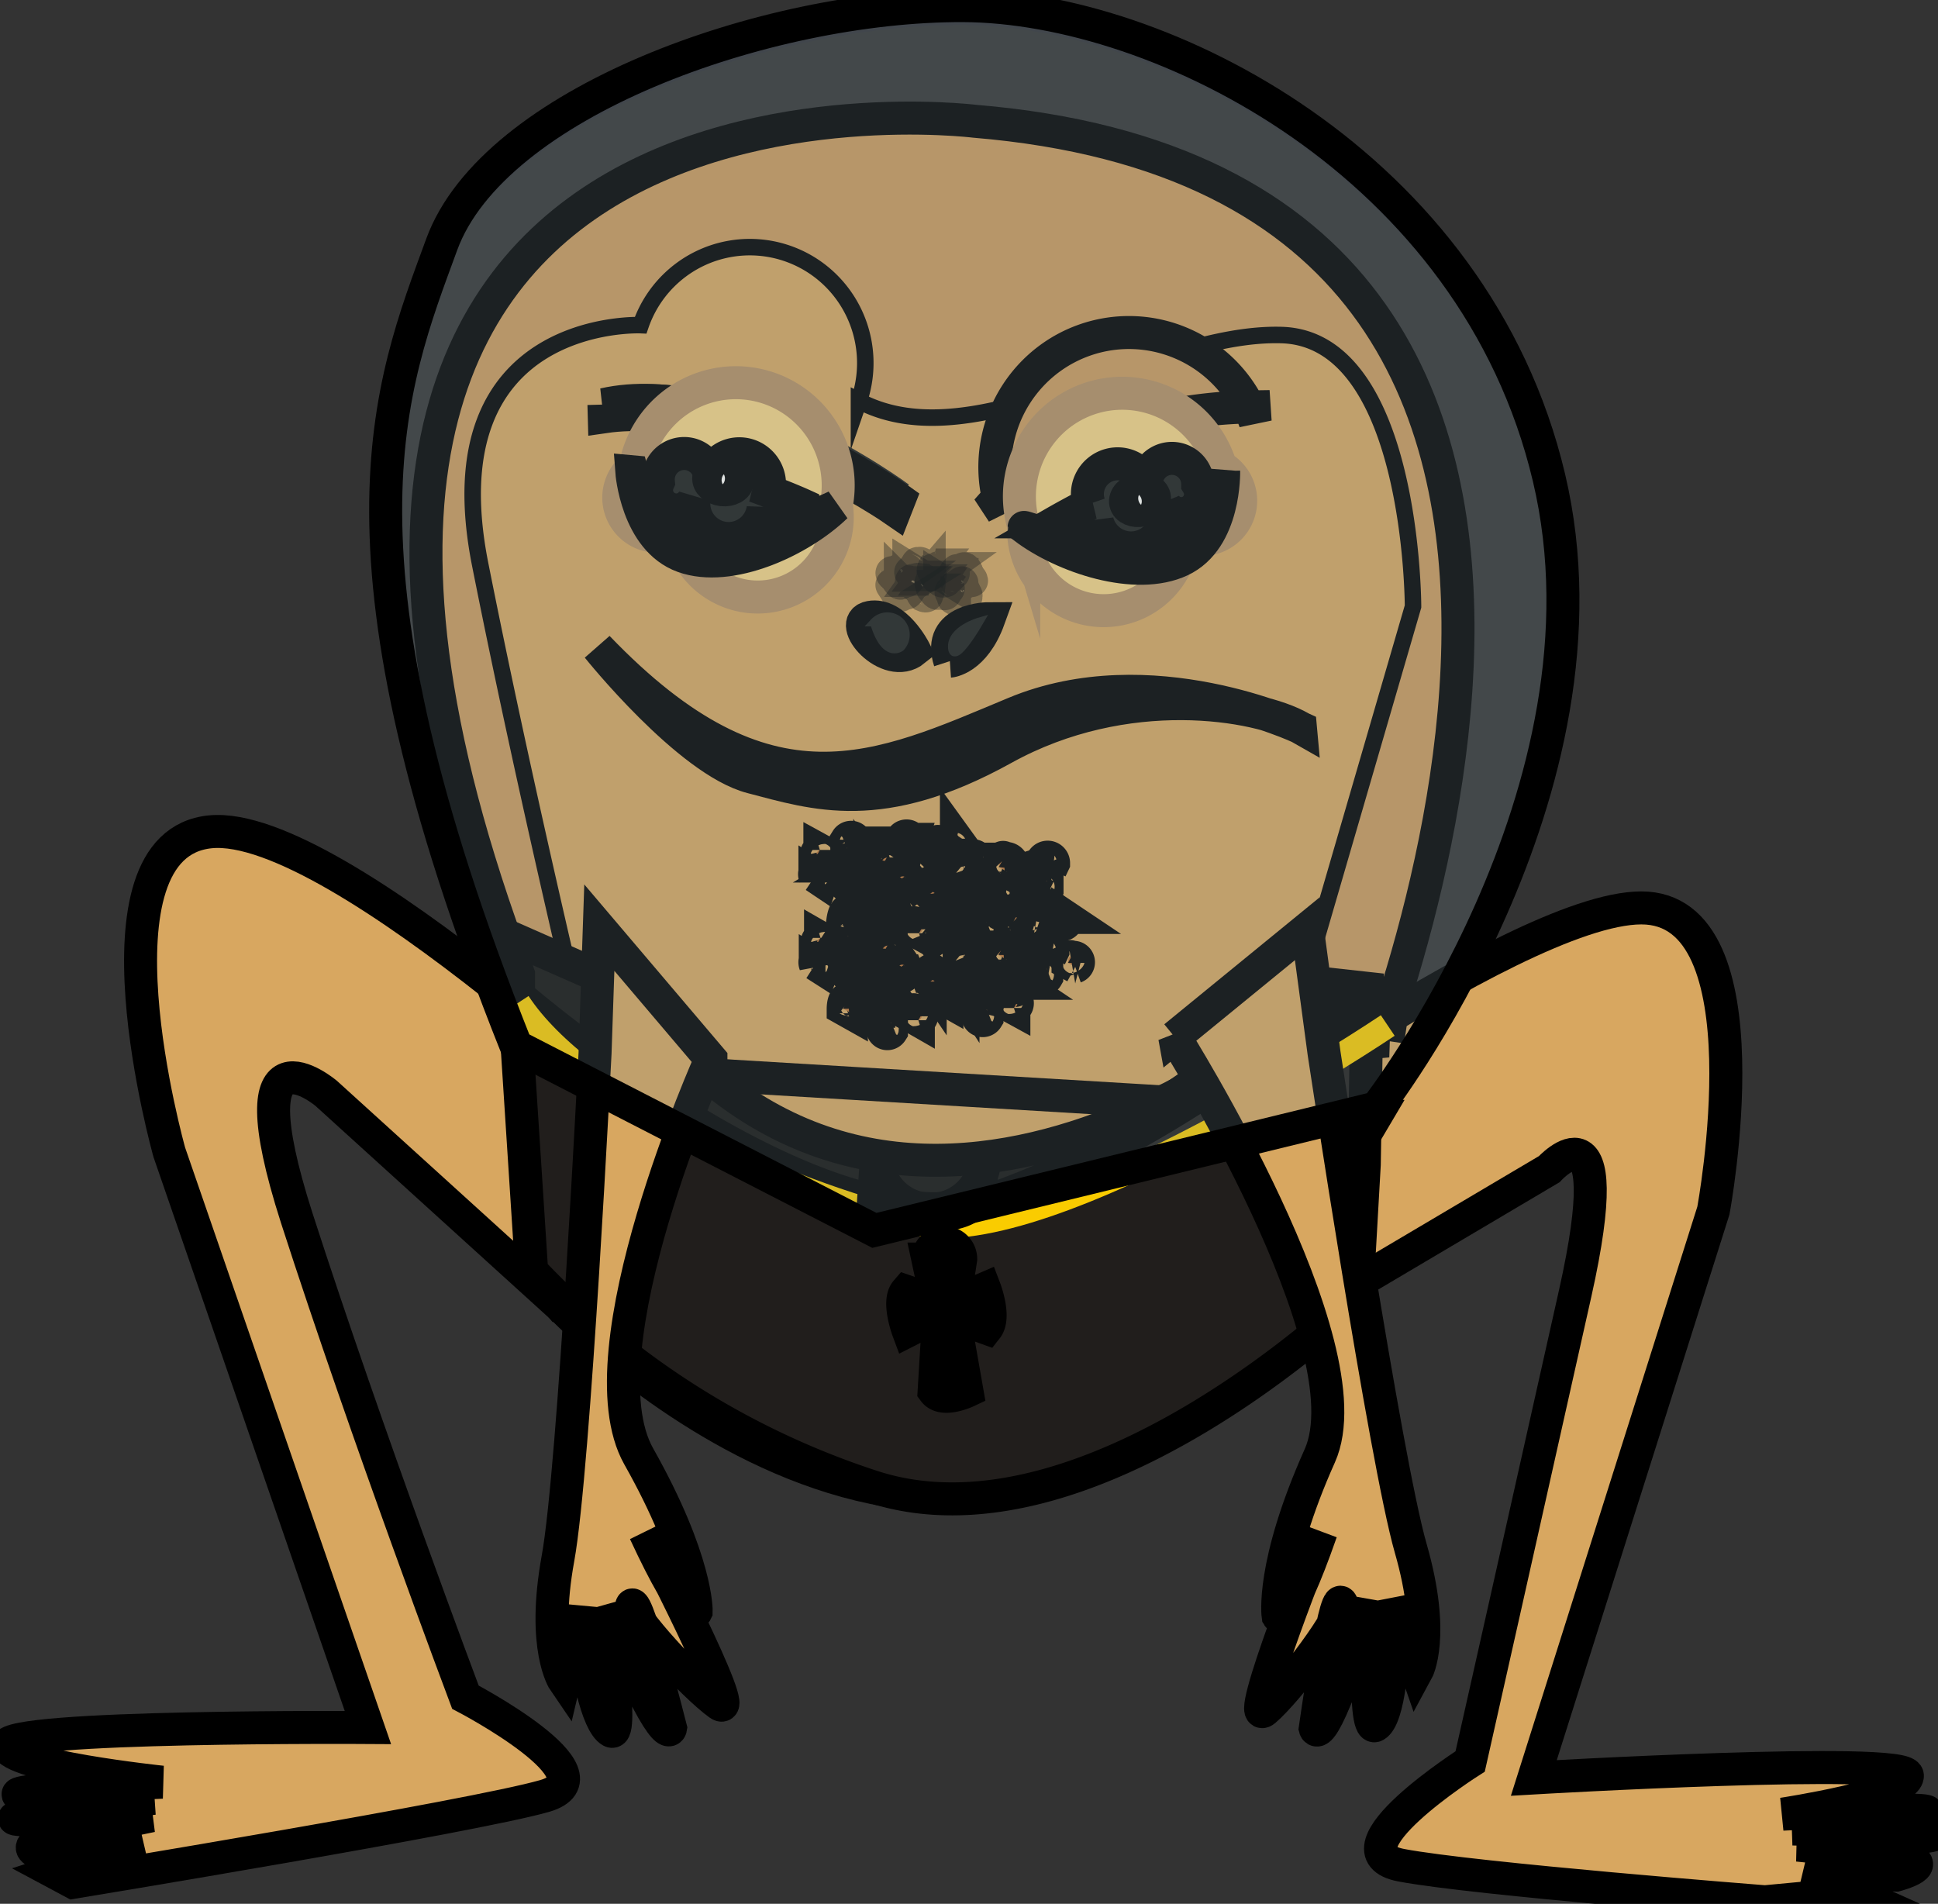 <svg width="58.73" height="57.69" xmlns="http://www.w3.org/2000/svg">
 <rect width="100%" height="100%" fill="#333333" stroke="none"/>
 <defs>
  <style>.cls-1{fill:#cc9a5c;}.cls-2,.cls-7{fill:#d8a760;}.cls-2{stroke:#000;}.cls-10,.cls-14,.cls-16,.cls-2,.cls-4,.cls-5{stroke-miterlimit:10;}.cls-2,.cls-5{stroke-width:0.5px;}.cls-14,.cls-3{fill:#1d1e1c;}.cls-10,.cls-4,.cls-5{fill:none;}.cls-4{stroke:#24234e;opacity:0.15;}.cls-10,.cls-4{stroke-width:0.75px;}.cls-14,.cls-5{stroke:#1d1e1c;}.cls-6{fill:#bc7132;}.cls-8{fill:#211e1c;}.cls-9{fill:#13110e;}.cls-10{stroke:#fcce00;}.cls-10,.cls-19{opacity:0.99;}.cls-11{opacity:0.39;}.cls-12,.cls-13{fill:#f2d399;}.cls-13{opacity:0.74;}.cls-14{stroke-width:0.25px;}.cls-15{fill:#fff;}.cls-16{fill:#f6d485;stroke:#b58f63;}.cls-17{fill:#d09d5a;}.cls-18{fill:#fffdf8;}.cls-19{fill:#fcce00;}.cls-20{fill:#768c94;opacity:0.24;}</style>
 </defs>
 <title>Untitled-3</title>
 <g>
  <title>background</title>
  <rect fill="none" id="canvas_background" height="602" width="802" y="-1" x="-1"/>
 </g>
 <g>
  <title>Layer 1</title>
  <path stroke="null" id="svg_1" d="m40.921,33.91s12.484,-28.26 -11.39,-30.236c0,0 -25.913,-3.224 -13.031,27.851c0,0 7.033,7.437 11.569,7.766s12.852,-5.38 12.852,-5.38z" class="cls-1"/>
  <path stroke="null" id="svg_2" d="m38.136,34.479l4.685,-16.101s0,-8.106 -3.979,-8.225s-9.231,3.883 -12.812,1.996a-22.153,22.231 0 0 1 -6.615,-2.296s-6.356,-0.27 -4.864,7.247s3.551,15.972 3.551,15.972s4.725,4.153 9.749,4.772c-0.03,-0.05 7.898,0.18 10.286,-3.364z" class="cls-2"/>
  <path stroke="null" id="svg_3" d="m39.409,22.051s-4.546,-2.156 -8.664,-0.439s-7.461,3.394 -12.633,-1.996c0,0 2.746,3.434 4.665,3.933s3.919,1.188 7.63,-0.868s7.729,-1.358 9.002,-0.629z" class="cls-3"/>
  <path stroke="null" id="svg_4" d="m41.717,33.78s7.481,-9.603 5.222,-19.106s-11.788,-14.285 -17.756,-14.295s-14.225,2.945 -15.797,7.237s-3.71,9.323 2.258,24.297l10.853,5.57l15.22,-3.703z" class="cls-4"/>
  <path stroke="null" id="svg_5" d="m27.393,14.884s-4.974,-3.713 -8.953,-2.865" class="cls-5"/>
  <path stroke="null" id="svg_6" d="m29.999,14.994s1.99,-2.745 7.849,-2.995" class="cls-5"/>
  <path stroke="null" id="svg_7" d="m25.562,26.054s0.408,0.1 0.259,0.19a-0.458,0.459 0 0 0 -0.348,0l0.09,-0.19z" class="cls-6"/>
  <path stroke="null" id="svg_8" d="m26.299,26.074s-0.09,-0.319 0,-0.28s0.149,0.22 0.149,0.22l-0.149,0.06z" class="cls-6"/>
  <path stroke="null" id="svg_9" d="m24.995,26.433l-0.09,0.26l-0.209,-0.14a-0.408,0.409 0 0 0 0.298,-0.12z" class="cls-6"/>
  <path stroke="null" id="svg_10" d="m28.517,27.921l-0.09,0.26l-0.219,-0.14a-0.448,0.449 0 0 0 0.308,-0.12z" class="cls-6"/>
  <path stroke="null" id="svg_11" d="m25.921,25.605l-0.259,0.1l0,-0.26a-0.418,0.419 0 0 0 0.259,0.16z" class="cls-6"/>
  <path stroke="null" id="svg_12" d="m27.015,27.032l-0.09,0.26l-0.219,-0.14a-0.448,0.449 0 0 0 0.308,-0.12z" class="cls-6"/>
  <path stroke="null" id="svg_13" d="m26.358,26.414l0.159,0.23l-0.239,0.09a-0.398,0.399 0 0 0 0.08,-0.319z" class="cls-6"/>
  <path stroke="null" id="svg_14" d="m25.841,26.493l0,0.529l-0.269,-0.25s0.08,-0.28 0.269,-0.28z" class="cls-6"/>
  <path stroke="null" id="svg_15" d="m27.622,25.435l-0.09,0.26l-0.209,-0.15a-0.378,0.379 0 0 0 0.298,-0.11z" class="cls-6"/>
  <path stroke="null" id="svg_16" d="m29.631,26.034l-0.08,0.26l-0.219,-0.15a-0.398,0.399 0 0 0 0.298,-0.11z" class="cls-6"/>
  <path stroke="null" id="svg_17" d="m28.984,25.415l0.159,0.22l-0.239,0.09a-0.368,0.369 0 0 0 0.08,-0.309z" class="cls-6"/>
  <path stroke="null" id="svg_18" d="m28.457,25.495l0,0.519l-0.269,-0.25s0.09,-0.28 0.269,-0.27z" class="cls-6"/>
  <path stroke="null" id="svg_19" d="m26.876,25.984l0.249,0.14s-0.05,0.399 -0.179,0.26a-0.468,0.469 0 0 0 -0.07,-0.399z" class="cls-6"/>
  <path stroke="null" id="svg_20" d="m24.846,25.755l0.219,0.12s0,0.289 -0.129,0.17a-0.348,0.349 0 0 0 -0.09,-0.289z" class="cls-6"/>
  <path stroke="null" id="svg_21" d="m27.84,26.234l0,0.23s-0.298,0.14 -0.249,0s0.249,-0.23 0.249,-0.23z" class="cls-6"/>
  <path stroke="null" id="svg_22" d="m27.413,26.563l0.129,0.19s-0.179,0.28 -0.229,0.13a-0.408,0.409 0 0 0 0.099,-0.319z" class="cls-6"/>
  <path stroke="null" id="svg_23" d="m29.999,27.581s-0.418,-0.1 -0.269,-0.19a-0.477,0.479 0 0 0 0.358,0l-0.09,0.19z" class="cls-6"/>
  <path stroke="null" id="svg_24" d="m31.332,28.061s-0.408,-0.11 -0.259,-0.19a-0.408,0.409 0 0 0 0.348,0l-0.09,0.19z" class="cls-6"/>
  <path stroke="null" id="svg_25" d="m29.253,27.562s0.099,0.319 0,0.28s-0.149,-0.22 -0.149,-0.22l0.149,-0.06z" class="cls-6"/>
  <path stroke="null" id="svg_26" d="m30.596,27.202l0.09,-0.26l0.209,0.14a-0.408,0.409 0 0 0 -0.298,0.12z" class="cls-6"/>
  <path stroke="null" id="svg_27" d="m32.028,27.921l0.09,-0.26l0.209,0.14a-0.368,0.369 0 0 0 -0.298,0.12z" class="cls-6"/>
  <path stroke="null" id="svg_28" d="m29.641,28.031l0.259,-0.1l0,0.26a-0.388,0.389 0 0 0 -0.259,-0.16z" class="cls-6"/>
  <path stroke="null" id="svg_29" d="m28.577,26.593l0.09,-0.26l0.219,0.15a-0.408,0.409 0 0 0 -0.308,0.11z" class="cls-6"/>
  <path stroke="null" id="svg_30" d="m29.183,27.222l-0.159,-0.23l0.239,-0.09a-0.398,0.399 0 0 0 -0.08,0.319z" class="cls-6"/>
  <path stroke="null" id="svg_31" d="m29.75,27.142l0,-0.529l0.269,0.25s-0.08,0.28 -0.269,0.28z" class="cls-6"/>
  <path stroke="null" id="svg_32" d="m28.716,27.651l-0.249,-0.14s0.05,-0.409 0.179,-0.26a-0.468,0.469 0 0 0 0.07,0.399z" class="cls-6"/>
  <path stroke="null" id="svg_33" d="m30.715,27.921l-0.219,-0.12s0,-0.28 0.119,-0.17a-0.338,0.339 0 0 0 0.099,0.289z" class="cls-6"/>
  <path stroke="null" id="svg_34" d="m27.104,27.981s-0.408,-0.1 -0.259,-0.19a-0.458,0.459 0 0 0 0.348,0l-0.09,0.19z" class="cls-6"/>
  <path stroke="null" id="svg_35" d="m26.368,27.921s0.09,0.319 0,0.28s-0.149,-0.22 -0.149,-0.22l0.149,-0.06z" class="cls-6"/>
  <path stroke="null" id="svg_36" d="m26.746,28.43l0.259,-0.1l0,0.26a-0.418,0.419 0 0 0 -0.259,-0.16z" class="cls-6"/>
  <path stroke="null" id="svg_37" d="m25.791,28.041l-0.249,-0.14s0.05,-0.409 0.179,-0.26a-0.468,0.469 0 0 0 0.07,0.399z" class="cls-6"/>
  <path stroke="null" id="svg_38" d="m27.85,28.28l-0.219,-0.12s0,-0.289 0.129,-0.17a-0.348,0.349 0 0 0 0.09,0.289z" class="cls-6"/>
  <path stroke="null" id="svg_39" d="m31.839,26.344s-0.418,-0.11 -0.269,-0.19a-0.438,0.439 0 0 0 0.358,0l-0.09,0.19z" class="cls-6"/>
  <path stroke="null" id="svg_40" d="m31.72,27.152s-0.109,0.409 -0.189,0.26a-0.428,0.429 0 0 0 0,-0.349l0.189,0.09z" class="cls-6"/>
  <path stroke="null" id="svg_41" d="m31.093,26.324s0.099,0.309 0,0.28s-0.159,-0.23 -0.159,-0.23l0.159,-0.05z" class="cls-6"/>
  <path stroke="null" id="svg_42" d="m31.481,26.793l0.249,-0.1l0,0.25a-0.358,0.359 0 0 0 -0.249,-0.15z" class="cls-6"/>
  <path stroke="null" id="svg_43" d="m30.516,26.414l-0.249,-0.14s0.05,-0.409 0.189,-0.26a-0.487,0.489 0 0 0 0.06,0.399z" class="cls-6"/>
  <path stroke="null" id="svg_44" d="m27.781,27.412l0,-0.22s0.298,-0.15 0.259,0a-0.408,0.409 0 0 0 -0.259,0.22z" class="cls-6"/>
  <path stroke="null" id="svg_45" d="m28.189,27.082l-0.129,-0.19s0.179,-0.28 0.219,-0.12a-0.358,0.359 0 0 0 -0.09,0.309z" class="cls-6"/>
  <path stroke="null" id="svg_46" d="m25.572,28.719s0.418,0.1 0.269,0.19a-0.477,0.479 0 0 0 -0.358,0l0.09,-0.19z" class="cls-6"/>
  <path stroke="null" id="svg_47" d="m26.318,28.739s-0.099,-0.319 0,-0.28s0.159,0.22 0.159,0.22l-0.159,0.06z" class="cls-6"/>
  <path stroke="null" id="svg_48" d="m25.015,29.099l-0.09,0.26l-0.219,-0.14a-0.448,0.449 0 0 0 0.308,-0.12z" class="cls-6"/>
  <path stroke="null" id="svg_49" d="m25.93,28.27l-0.249,0.1l0,-0.26a-0.388,0.389 0 0 0 0.249,0.16z" class="cls-6"/>
  <path stroke="null" id="svg_50" d="m27.025,29.698l-0.09,0.26l-0.209,-0.14a-0.408,0.409 0 0 0 0.298,-0.12z" class="cls-6"/>
  <path stroke="null" id="svg_51" d="m26.368,29.079l0.159,0.23l-0.239,0.09a-0.398,0.399 0 0 0 0.08,-0.319z" class="cls-6"/>
  <path stroke="null" id="svg_52" d="m25.851,29.159l0,0.529l-0.279,-0.25s0.09,-0.28 0.279,-0.28z" class="cls-6"/>
  <path stroke="null" id="svg_53" d="m29.621,28.699l-0.09,0.26l-0.209,-0.14a-0.368,0.369 0 0 0 0.298,-0.12z" class="cls-6"/>
  <path stroke="null" id="svg_54" d="m28.964,28.081l0.159,0.22l-0.239,0.09a-0.368,0.369 0 0 0 0.08,-0.309z" class="cls-6"/>
  <path stroke="null" id="svg_55" d="m26.895,28.65l0.249,0.14s-0.05,0.399 -0.189,0.26a-0.487,0.489 0 0 0 -0.06,-0.399z" class="cls-6"/>
  <path stroke="null" id="svg_56" d="m24.866,28.42l0.209,0.12s0,0.289 -0.119,0.17a-0.318,0.319 0 0 0 -0.09,-0.289z" class="cls-6"/>
  <path stroke="null" id="svg_57" d="m27.821,28.919l0,0.23s-0.298,0.15 -0.249,0s0.249,-0.23 0.249,-0.23z" class="cls-6"/>
  <path stroke="null" id="svg_58" d="m27.393,29.239l0.129,0.19s-0.179,0.27 -0.229,0.12a-0.378,0.379 0 0 0 0.099,-0.309z" class="cls-6"/>
  <path stroke="null" id="svg_59" d="m30.009,30.247s-0.408,-0.1 -0.259,-0.19a-0.477,0.479 0 0 0 0.358,0l-0.099,0.19z" class="cls-6"/>
  <path stroke="null" id="svg_60" d="m29.273,30.227s0.09,0.319 0,0.28s-0.149,-0.22 -0.149,-0.22l0.149,-0.06z" class="cls-6"/>
  <path stroke="null" id="svg_61" d="m30.576,29.917l0.09,-0.26l0.209,0.14a-0.408,0.409 0 0 0 -0.298,0.12z" class="cls-6"/>
  <path stroke="null" id="svg_62" d="m29.651,30.696l0.259,-0.1l0,0.26a-0.418,0.419 0 0 0 -0.259,-0.16z" class="cls-6"/>
  <path stroke="null" id="svg_63" d="m28.567,29.268l0.09,-0.26l0.209,0.14a-0.408,0.409 0 0 0 -0.298,0.12z" class="cls-6"/>
  <path stroke="null" id="svg_64" d="m29.183,29.917l-0.149,-0.23l0.239,-0.08a-0.408,0.409 0 0 0 -0.09,0.309z" class="cls-6"/>
  <path stroke="null" id="svg_65" d="m29.74,29.808l0,-0.529l0.269,0.25s-0.09,0.28 -0.269,0.28z" class="cls-6"/>
  <path stroke="null" id="svg_66" d="m28.696,30.327l-0.249,-0.14s0.05,-0.409 0.179,-0.27a-0.487,0.489 0 0 0 0.07,0.409z" class="cls-6"/>
  <path stroke="null" id="svg_67" d="m30.725,30.546l-0.219,-0.12s0,-0.289 0.129,-0.17a-0.348,0.349 0 0 0 0.09,0.289z" class="cls-6"/>
  <path stroke="null" id="svg_68" d="m27.124,30.646s-0.418,-0.1 -0.269,-0.19a-0.477,0.479 0 0 0 0.358,0l-0.09,0.19z" class="cls-6"/>
  <path stroke="null" id="svg_69" d="m26.378,30.626s0.099,0.319 0,0.28s-0.159,-0.22 -0.159,-0.22l0.159,-0.06z" class="cls-6"/>
  <path stroke="null" id="svg_70" d="m26.766,31.095l0.249,-0.1l0,0.26a-0.388,0.389 0 0 0 -0.249,-0.16z" class="cls-6"/>
  <path stroke="null" id="svg_71" d="m25.801,30.706l-0.249,-0.14s0,-0.409 0.189,-0.26a-0.487,0.489 0 0 0 0.06,0.399z" class="cls-6"/>
  <path stroke="null" id="svg_72" d="m27.83,30.916l-0.209,-0.12s0,-0.289 0.119,-0.17a-0.318,0.319 0 0 0 0.09,0.289z" class="cls-6"/>
  <path stroke="null" id="svg_73" d="m31.819,29.009s-0.418,-0.11 -0.269,-0.19a-0.477,0.479 0 0 0 0.358,0l-0.09,0.19z" class="cls-6"/>
  <path stroke="null" id="svg_74" d="m31.073,28.989s0.099,0.319 0,0.28s-0.149,-0.22 -0.149,-0.22l0.149,-0.06z" class="cls-6"/>
  <path stroke="null" id="svg_75" d="m31.461,29.458l0.259,-0.1l0,0.25a-0.358,0.359 0 0 0 -0.259,-0.15z" class="cls-6"/>
  <path stroke="null" id="svg_76" d="m30.506,29.079l-0.249,-0.14s0,-0.409 0.179,-0.26a-0.507,0.509 0 0 0 0.07,0.399z" class="cls-6"/>
  <path stroke="null" id="svg_77" d="m32.585,29.298l-0.219,-0.12s0,-0.28 0.119,-0.16a-0.318,0.319 0 0 0 0.099,0.28z" class="cls-6"/>
  <path stroke="null" id="svg_78" d="m27.761,30.087l0,-0.23s0.298,-0.15 0.259,0s-0.259,0.23 -0.259,0.23z" class="cls-6"/>
  <path stroke="null" id="svg_79" d="m28.189,29.748l-0.129,-0.19s0.179,-0.27 0.219,-0.12a-0.358,0.359 0 0 0 -0.09,0.309z" class="cls-6"/>
  <path stroke="null" id="svg_80" d="m18.301,12.259c3.79,-0.858 8.953,2.875 8.953,2.875l-0.129,0.329s-4.904,-3.404 -8.813,-2.835l-0.01,-0.369z" class="cls-1"/>
  <path stroke="null" id="svg_81" d="m38.007,12.328c-5.382,0.08 -7.849,2.855 -7.849,2.855l0.229,0.349a-12.574,12.618 0 0 0 7.65,-2.755l-0.03,-0.449z" class="cls-1"/>
  <path stroke="null" id="svg_82" d="m20.599,34.729s-10.355,-9.902 -14.225,-9.523s-1.243,9.713 -1.243,9.713l6.018,17.429s-11.012,-0.07 -10.942,0.549s4.705,1.108 4.705,1.108l-2.109,0.1s-6.148,0.419 1.85,0.389l-3.044,0.399s-4.088,0.479 2.984,0.13c0,0 -1.562,0.319 -2.984,0.659s0,0.589 0,0.589l2.706,-0.399l-2.676,0.858l0.577,0.309s12.136,-1.996 14.285,-2.615s-2.397,-2.995 -2.397,-2.995s-2.984,-7.926 -5.113,-14.524c-1.99,-6.209 0.895,-3.773 0.895,-3.773l8.853,8.036l1.86,-6.439z" class="cls-7"/>
  <path stroke="null" id="svg_83" d="m34.814,35.737s11.012,-8.215 14.921,-8.225s2.188,9.174 2.188,9.174l-5.441,17.19s11.29,-0.659 11.32,-0.07s-3.78,1.168 -3.78,1.168l2.109,-0.1s6.157,-0.21 -1.8,0.549l3.074,0.08s4.108,0.06 -2.925,0.409c0,0 1.592,0.16 2.984,0.349s0,0.559 0,0.559l-2.726,-0.13l1.512,0.679l-2.765,0.26s-8.823,-0.689 -11.022,-1.108s2.089,-3.144 2.089,-3.144s1.721,-7.646 3.183,-14.185c1.373,-6.139 -0.786,-3.763 -0.786,-3.763l-14.543,8.605l2.407,-8.295z" class="cls-7"/>
  <path stroke="null" id="svg_84" d="m16.978,39.56s11.887,12.558 20.959,0.609l3.78,-6.389l-24.143,-1.447l-1.403,6.269l0.806,0.958z" class="cls-7"/>
  <path stroke="null" transform="rotate(0.925 28.416,37.508) " id="svg_85" d="m15.525,31.257l2.774,-0.399a35.581,35.554 0 0 0 8.905,5.028c4.506,1.537 12.652,-6.282 12.652,-6.282l1.45,0.136l0,5.339l-0.165,4.065s-7.99,7.984 -14.598,5.932a24.749,24.73 0 0 1 -10.414,-6.36l-0.603,-7.459z" class="cls-8"/>
  <path stroke="null" id="svg_86" d="m42.055,31.544l0.149,-0.998l-2.308,-0.15s-12.603,10.981 -20.81,-0.399l-3.81,-1.677l0.438,1.208l0,0.649s9.211,7.986 14.295,6.189c5.421,-1.907 8.953,-5.311 9.719,-5.191s2.328,0.369 2.328,0.369z" class="cls-9"/>
  <path stroke="null" id="svg_87" d="m15.704,30.387c1.92,2.935 8.038,5.77 12.066,6.678s14.285,-5.989 14.285,-5.989" class="cls-10"/>
  <path stroke="null" id="svg_88" d="m21.544,32.093s-3.979,8.864 -2.188,12.039s1.741,4.702 1.741,4.702s-0.219,0.469 -1.552,-2.406c0,0 2.984,5.73 2.248,5.211s-2.815,-2.745 -2.646,-2.995s1.174,3.723 1.174,3.723s-0.119,0.789 -1.99,-3.674c0,0 0.597,3.993 0.189,3.763s-0.806,-1.877 -0.895,-3.733l-0.527,2.226s-0.686,-0.998 -0.189,-3.723s1.124,-15.313 1.124,-15.313l0.129,-3.803l3.382,3.983z" class="cls-7"/>
  <path stroke="null" id="svg_89" d="m35.599,31.425s5.889,9.353 4.397,12.688s-1.263,4.861 -1.263,4.861s0.259,0.439 1.303,-2.555c0,0 -2.397,5.989 -1.711,5.41s2.527,-2.995 2.318,-3.264s-0.786,3.813 -0.786,3.813s0.199,0.769 1.631,-3.863c0,0 -0.199,3.993 0.189,3.773s0.607,-1.996 0.517,-3.803l0.746,2.156s0.577,-1.058 -0.189,-3.723s-2.626,-15.003 -2.626,-15.003l-0.507,-3.773l-4.019,3.284z" class="cls-7"/>
  <g stroke="null" id="svg_90" class="cls-11">
   <path stroke="null" id="svg_91" d="m28.477,17.24s0.149,0.06 0.06,0.09s-0.09,0 -0.109,0s0.05,-0.09 0.05,-0.09z" class="cls-12"/>
   <path stroke="null" id="svg_92" d="m28.358,17.12s0.149,0.06 0.06,0.09s-0.09,0 -0.109,0s0.05,-0.09 0.05,-0.09z" class="cls-12"/>
   <path stroke="null" id="svg_93" d="m28.537,17.499s0.109,-0.13 0.119,0s0,0.1 -0.06,0.1a-0.06,0.06 0 0 0 -0.06,-0.1z" class="cls-12"/>
   <path stroke="null" id="svg_94" d="m28.467,17.439s-0.08,0.14 -0.099,0s0,-0.09 0,-0.1s0.099,0.1 0.099,0.1z" class="cls-12"/>
   <path stroke="null" id="svg_95" d="m28.726,17.37s-0.149,0 -0.099,0s0.07,-0.06 0.109,0s-0.01,0 -0.01,0z" class="cls-12"/>
   <path stroke="null" id="svg_96" d="m28.586,17.429s-0.09,0 -0.07,0s0,0 0.05,0a0,0 0 0 0 0.02,0z" class="cls-12"/>
   <path stroke="null" id="svg_97" d="m28.775,17.419s0,0.08 0,0.06s0,0 0,0s0,-0.06 0,-0.06z" class="cls-12"/>
   <path stroke="null" id="svg_98" d="m28.885,17.37s-0.09,0 -0.08,0s0,0 0.05,0s0.03,0 0.03,0z" class="cls-12"/>
   <path stroke="null" id="svg_99" d="m28.397,17.3s0,0.07 -0.08,0s0,0 0,0a0,0 0 0 0 0.08,0z" class="cls-12"/>
   <path stroke="null" id="svg_100" d="m28.646,17.23s-0.07,0.05 -0.08,0s0,0 0,0a0,0 0 0 0 0.08,0z" class="cls-12"/>
  </g>
  <g stroke="null" id="svg_101" class="cls-11">
   <path stroke="null" id="svg_102" d="m29.263,17.519s-0.159,0 -0.099,-0.05s0.07,0 0.109,0s-0.01,0.05 -0.01,0.05z" class="cls-12"/>
   <path stroke="null" id="svg_103" d="m29.422,17.569s-0.159,0 -0.099,0s0.08,-0.06 0.109,0s-0.01,0 -0.01,0z" class="cls-12"/>
   <path stroke="null" id="svg_104" d="m29.084,17.33s0,0.16 -0.09,0.08s0,-0.08 0,-0.11s0.09,0.03 0.09,0.03z" class="cls-12"/>
   <path stroke="null" id="svg_105" d="m29.183,17.34s0,-0.16 0.06,-0.09s0.05,0.08 0,0.11s-0.06,-0.02 -0.06,-0.02z" class="cls-12"/>
   <path stroke="null" id="svg_106" d="m28.974,17.539s0.119,-0.12 0.109,0s0,0.09 -0.07,0.09s-0.04,-0.09 -0.04,-0.09z" class="cls-12"/>
   <path stroke="null" id="svg_107" d="m29.074,17.409s0.08,-0.05 0.08,0s0,0 0,0s-0.08,0 -0.08,0z" class="cls-12"/>
   <path stroke="null" id="svg_108" d="m28.915,17.509s0,-0.08 0,-0.08s0,0 0,0s0,0.08 0,0.08z" class="cls-12"/>
   <path stroke="null" id="svg_109" d="m28.845,17.609s0.06,-0.06 0.08,0s0,0 0,0.05a0,0 0 0 0 -0.08,-0.05z" class="cls-12"/>
   <path stroke="null" id="svg_110" d="m29.303,17.429s0,-0.09 0,-0.07s0,0 0,0.05a0,0 0 0 0 0,0.02z" class="cls-12"/>
   <path stroke="null" id="svg_111" d="m29.124,17.619s0,-0.08 0.06,0s0,0 0,0.06a-0.05,0.05 0 0 0 -0.06,-0.06z" class="cls-12"/>
  </g>
  <g stroke="null" id="svg_112" class="cls-11">
   <path stroke="null" id="svg_113" d="m28.397,17.689s0.159,0 0.09,0.06s-0.09,0 -0.109,0s0.02,-0.06 0.02,-0.06z" class="cls-12"/>
   <path stroke="null" id="svg_114" d="m28.248,17.599s0.159,0 0.09,0.07s-0.09,0 -0.119,0s0.03,-0.07 0.03,-0.07z" class="cls-12"/>
   <path stroke="null" id="svg_115" d="m28.527,17.939s0.07,-0.15 0.109,-0.07s0,0.1 0,0.12s-0.109,-0.05 -0.109,-0.05z" class="cls-12"/>
   <path stroke="null" id="svg_116" d="m28.447,17.879s0,0.16 -0.08,0.08s0,-0.09 0,-0.11s0.08,0.03 0.08,0.03z" class="cls-12"/>
   <path stroke="null" id="svg_117" d="m28.676,17.729s-0.129,0.09 -0.109,0s0.05,-0.09 0.09,-0.07s0.02,0.07 0.02,0.07z" class="cls-12"/>
   <path stroke="null" id="svg_118" d="m28.557,17.839s-0.08,0 -0.08,0s0,0 0,0s0.08,0 0.08,0z" class="cls-12"/>
   <path stroke="null" id="svg_119" d="m28.736,17.769s0,0.08 0,0.07s0,0 0,0a0,0 0 0 0 0,-0.07z" class="cls-12"/>
   <path stroke="null" id="svg_120" d="m28.815,17.679s-0.07,0 -0.08,0s0,0 0.05,0a0,0 0 0 0 0.03,0z" class="cls-12"/>
   <path stroke="null" id="svg_121" d="m28.338,17.769s0,0.08 -0.06,0.06s0,0 0,-0.06a-0.06,0.06 0 0 0 0.06,0z" class="cls-12"/>
   <path stroke="null" id="svg_122" d="m28.557,17.619s-0.05,0.07 -0.08,0s0,0 0,-0.05a0,0 0 0 0 0.08,0.05z" class="cls-12"/>
  </g>
  <g stroke="null" id="svg_123" class="cls-11">
   <path stroke="null" id="svg_124" d="m29.094,17.849s0,0.15 0,0.11s-0.07,-0.07 0,-0.11s0,0 0,0z" class="cls-12"/>
   <path stroke="null" id="svg_125" d="m29.124,17.679s0,0.15 0,0.11s-0.06,-0.07 0,-0.11s0,0 0,0z" class="cls-12"/>
   <path stroke="null" id="svg_126" d="m28.925,18.048s0.159,0 0.099,0.08s-0.08,0 -0.119,0s0.02,-0.08 0.02,-0.08z" class="cls-12"/>
   <path stroke="null" id="svg_127" d="m28.925,17.939s-0.149,0 -0.099,0s0.08,-0.06 0.109,0s-0.01,0 -0.01,0z" class="cls-12"/>
   <path stroke="null" id="svg_128" d="m29.183,18.128s-0.119,-0.1 0,-0.11s0.09,0 0.09,0.07s-0.09,0.04 -0.09,0.04z" class="cls-12"/>
   <path stroke="null" id="svg_129" d="m29.004,18.048s-0.05,-0.07 0,-0.08s0.05,0 0,0a0,0 0 0 0 0,0.08z" class="cls-12"/>
   <path stroke="null" id="svg_130" d="m29.134,18.198s-0.08,0 -0.09,0s0,0 0.05,0s0.04,0 0.04,0z" class="cls-12"/>
   <path stroke="null" id="svg_131" d="m29.183,18.248s-0.07,0 0,-0.08s0.05,0 0.05,0s-0.05,0.08 -0.05,0.08z" class="cls-12"/>
   <path stroke="null" id="svg_132" d="m29.004,17.819s-0.09,0 -0.08,0s0,0 0.05,0s0.03,0 0.03,0z" class="cls-12"/>
   <path stroke="null" id="svg_133" d="m29.183,17.939s-0.09,0 -0.06,-0.06s0,0 0.06,0s0,0.06 0,0.06z" class="cls-12"/>
  </g>
  <g stroke="null" id="svg_134" class="cls-11">
   <path stroke="null" id="svg_135" d="m28.01,17.429s-0.149,0 -0.07,-0.08s0.09,0 0.109,0s-0.04,0.08 -0.04,0.08z" class="cls-12"/>
   <path stroke="null" id="svg_136" d="m28.139,17.549s-0.149,-0.05 -0.07,-0.09s0.09,0 0.109,0s-0.04,0.09 -0.04,0.09z" class="cls-12"/>
   <path stroke="null" id="svg_137" d="m27.93,17.18s-0.09,0.14 -0.119,0s0,-0.1 0.06,-0.11s0.06,0.11 0.06,0.11z" class="cls-12"/>
   <path stroke="null" id="svg_138" d="m28.01,17.23s0.06,-0.14 0.09,-0.06s0,0.1 0,0.11s-0.09,-0.05 -0.09,-0.05z" class="cls-12"/>
   <path stroke="null" id="svg_139" d="m27.751,17.33s0.149,-0.06 0.109,0s-0.07,0.08 -0.109,0.06s0,-0.06 0,-0.06z" class="cls-12"/>
   <path stroke="null" id="svg_140" d="m27.89,17.25s0.09,0 0.08,0s0,0 -0.06,0a0,0 0 0 0 -0.02,0z" class="cls-12"/>
   <path stroke="null" id="svg_141" d="m27.701,17.28s0,-0.09 0.05,-0.07s0,0 0,0.06s-0.05,0.01 -0.05,0.01z" class="cls-12"/>
   <path stroke="null" id="svg_142" d="m27.602,17.34s0.08,0 0.08,0s0,0 -0.05,0s-0.03,0 -0.03,0z" class="cls-12"/>
   <path stroke="null" id="svg_143" d="m28.089,17.37s0,-0.08 0.07,0s0,0 0,0.06a-0.05,0.05 0 0 0 -0.07,-0.06z" class="cls-12"/>
   <path stroke="null" id="svg_144" d="m27.84,17.459s0.07,0 0.08,0s0,0 0,0a0,0 0 0 0 -0.08,0z" class="cls-12"/>
  </g>
  <g stroke="null" id="svg_145" class="cls-11">
   <path stroke="null" id="svg_146" d="m27.194,17.779s0.159,0 0.099,0s-0.07,0.07 -0.099,0s0,0 0,0z" class="cls-12"/>
   <path stroke="null" id="svg_147" d="m27.045,17.749s0.159,0 0.109,0s-0.07,0.06 -0.109,0s0,0 0,0z" class="cls-12"/>
   <path stroke="null" id="svg_148" d="m27.403,17.939s0,-0.16 0.09,-0.09s0,0.08 0,0.11s-0.09,-0.02 -0.09,-0.02z" class="cls-12"/>
   <path stroke="null" id="svg_149" d="m27.313,17.939s0,0.15 -0.05,0.09s-0.06,-0.07 0,-0.11s0.05,0.02 0.05,0.02z" class="cls-12"/>
   <path stroke="null" id="svg_150" d="m27.492,17.749s-0.099,0.12 -0.099,0s0,-0.1 0.06,-0.1s0.04,0.1 0.04,0.1z" class="cls-12"/>
   <path stroke="null" id="svg_151" d="m27.403,17.879s-0.07,0 -0.08,0s0,-0.05 0,0s0.08,0 0.08,0z" class="cls-12"/>
   <path stroke="null" id="svg_152" d="m27.562,17.759s0,0.08 0,0.09s0,0 0,0s0,-0.09 0,-0.09z" class="cls-12"/>
   <path stroke="null" id="svg_153" d="m27.622,17.659s-0.06,0.06 -0.08,0s0,0 0,0a0,0 0 0 0 0.08,0z" class="cls-12"/>
   <path stroke="null" id="svg_154" d="m27.194,17.879s0,0.08 0,0.07s0,0 0,0a0,0 0 0 0 0,-0.07z" class="cls-12"/>
   <path stroke="null" id="svg_155" d="m27.343,17.679s0,0.08 -0.06,0s0,0 0,-0.06a0,0 0 0 0 0.06,0.06z" class="cls-12"/>
  </g>
  <g stroke="null" id="svg_156" class="cls-11">
   <path stroke="null" id="svg_157" d="m27.194,17.39s0.149,0 0.099,0s-0.07,0.06 -0.109,0s0.01,0 0.01,0z" class="cls-12"/>
   <path stroke="null" id="svg_158" d="m27.055,17.35s0.149,0 0.099,0.05s-0.07,0.06 -0.109,0s0.01,-0.05 0.01,-0.05z" class="cls-12"/>
   <path stroke="null" id="svg_159" d="m27.413,17.569s0,-0.16 0.08,-0.09s0,0.08 0,0.11s-0.08,-0.02 -0.08,-0.02z" class="cls-12"/>
   <path stroke="null" id="svg_160" d="m27.313,17.569s0,0.15 -0.05,0.09s-0.05,-0.07 0,-0.11s0.05,0.02 0.05,0.02z" class="cls-12"/>
   <path stroke="null" id="svg_161" d="m27.502,17.35s-0.109,0.12 -0.109,0s0,-0.09 0.06,-0.09s0.05,0.09 0.05,0.09z" class="cls-12"/>
   <path stroke="null" id="svg_162" d="m27.413,17.489s-0.07,0.05 -0.08,0s0,0 0,0a0,0 0 0 0 0.08,0z" class="cls-12"/>
   <path stroke="null" id="svg_163" d="m27.562,17.37s0,0.08 0,0.08s0,0 0,0s0,-0.08 0,-0.08z" class="cls-12"/>
   <path stroke="null" id="svg_164" d="m27.622,17.27s-0.06,0.06 -0.08,0s0,0 0,-0.05a0,0 0 0 0 0.08,0.05z" class="cls-12"/>
   <path stroke="null" id="svg_165" d="m27.194,17.489s0,0.08 0,0.07s0,0 0,-0.06a0,0 0 0 0 0,-0.01z" class="cls-12"/>
   <path stroke="null" id="svg_166" d="m27.353,17.28s0,0.08 -0.07,0.06s0,0 0,-0.06s0.07,0 0.07,0z" class="cls-12"/>
  </g>
  <g stroke="null" id="svg_167" class="cls-11">
   <path stroke="null" id="svg_168" d="m27.95,17.939s-0.109,-0.12 0,-0.11s0.09,0 0.09,0.08s-0.09,0.03 -0.09,0.03z" class="cls-12"/>
   <path stroke="null" id="svg_169" d="m28,18.048s-0.109,-0.11 0,-0.1s0.09,0 0.09,0.07s-0.09,0.03 -0.09,0.03z" class="cls-12"/>
   <path stroke="null" id="svg_170" d="m28.01,17.639s-0.149,0.06 -0.119,0s0.05,-0.08 0.099,-0.06s0.02,0.06 0.02,0.06z" class="cls-12"/>
   <path stroke="null" id="svg_171" d="m28.049,17.719s0.129,-0.09 0.109,0s0,0.08 -0.08,0.07s-0.03,-0.07 -0.03,-0.07z" class="cls-12"/>
   <path stroke="null" id="svg_172" d="m27.781,17.659s0.159,0 0.08,0.08s-0.09,0 -0.119,0s0.04,-0.08 0.04,-0.08z" class="cls-12"/>
   <path stroke="null" id="svg_173" d="m27.94,17.669s0.08,0 0.05,0.07s-0.05,0 -0.06,0a-0.05,0.05 0 0 0 0.01,-0.07z" class="cls-12"/>
   <path stroke="null" id="svg_174" d="m27.761,17.589s0.05,-0.07 0.08,0s0,0 0,0a0,0 0 0 0 -0.08,0z" class="cls-12"/>
   <path stroke="null" id="svg_175" d="m27.651,17.589s0.08,0 0.06,0.06s0,0 -0.06,0a-0.06,0.06 0 0 0 0,-0.06z" class="cls-12"/>
   <path stroke="null" id="svg_176" d="m28.049,17.879s0.07,-0.05 0.08,0s0,0.05 0,0s-0.08,0 -0.08,0z" class="cls-12"/>
   <path stroke="null" id="svg_177" d="m27.791,17.829s0.08,0 0.08,0s0,0 -0.06,0a0,0 0 0 0 -0.02,0z" class="cls-12"/>
  </g>
  <path stroke="null" id="svg_178" d="m27.711,19.705s-0.577,-1.138 -1.343,-0.998s0.537,1.647 1.343,0.998z" class="cls-13"/>
  <path stroke="null" id="svg_179" d="m28.785,20.035s0.736,-0.05 1.184,-1.288c0,0 -1.602,0 -1.184,1.288" class="cls-13"/>
  <path stroke="null" id="svg_180" d="m26.488,18.857a-0.776,0.779 0 0 0 0.806,0.759s-0.477,0.369 -0.806,-0.759z" class="cls-14"/>
  <path stroke="null" id="svg_181" d="m29.681,18.837s-0.875,0.25 -0.826,0.799s0.826,-0.799 0.826,-0.799z" class="cls-14"/>
  <path stroke="null" id="svg_182" d="m29.611,36.376l0.249,-1.358a-29.624,29.727 0 0 0 -3.293,-0.05l-0.09,1.338s2.238,1.068 3.133,0.07z" class="cls-15"/>
  <path stroke="null" id="svg_183" d="m25.344,15.303a-6.197,6.219 0 0 1 -6.088,-1.188a-2.069,2.076 0 0 1 1.323,1.927a-6.496,6.518 0 0 1 4.765,-0.739z" class="cls-16"/>
  <path stroke="null" id="svg_184" d="m19.146,14.295s0.149,2.056 1.562,2.565s3.541,-0.469 4.626,-1.517c0,0 -5.212,2.595 -6.187,-1.048z" class="cls-17"/>
  <path stroke="null" id="svg_185" d="m24.349,15.313s-0.438,-0.2 -1.054,-0.429a-4.914,4.931 0 0 1 -1.781,-0.429a-6.884,6.908 0 0 1 -1.562,0.15a-8.028,8.056 0 0 1 1.084,0.499a-4.307,4.322 0 0 1 2.089,0.309a-6.675,6.698 0 0 1 1.224,-0.1z" class="cls-3"/>
  <ellipse stroke="null" id="svg_186" transform="matrix(-0.988,-0.112,-0.111,0.992,-53.912,-40.223) " ry="0.32" rx="0.45" cy="45.94" cx="-81.913" class="cls-18"/>
  <path stroke="null" id="svg_187" d="m31.024,15.942a-6.207,6.229 0 0 0 5.968,-1.797a-2.079,2.086 0 0 0 -1.124,2.056a-6.506,6.528 0 0 0 -4.844,-0.26z" class="cls-16"/>
  <path stroke="null" id="svg_188" d="m37.082,14.275s0.06,2.066 -1.303,2.705s-3.561,-0.1 -4.745,-0.998c0,-0.04 5.451,2.046 6.048,-1.707z" class="cls-17"/>
  <path stroke="null" id="svg_189" d="m32.008,15.812s0.418,-0.24 0.995,-0.539a-5.063,5.081 0 0 0 1.731,-0.599a-6.784,6.808 0 0 0 1.562,0a-8.227,8.255 0 0 0 -0.995,0.609a-4.427,4.442 0 0 0 -2.049,0.519a-7.212,7.237 0 0 0 -1.243,0.01z" class="cls-3"/>
  <ellipse stroke="null" id="svg_190" transform="matrix(-0.21,-0.976,-0.972,0.211,620.327,-376.401) " ry="0.45" rx="0.32" cy="658.568" cx="-258.801" class="cls-18"/>
  <path stroke="null" id="svg_191" d="m28.119,38.153a-0.995,0.998 0 0 0 0.995,0l-0.199,1.298l0.925,-0.399s0.328,0.858 0.06,1.198l-0.995,-0.359l0.398,2.266s-0.736,0.349 -0.995,0l0.139,-2.306l-0.925,0.469s-0.328,-0.878 -0.06,-1.188l0.935,0.319l-0.279,-1.298z" class="cls-19"/>
  <path stroke="null" id="svg_192" d="m41.717,33.571s7.481,-9.593 5.222,-19.106s-11.788,-14.275 -17.756,-14.295s-14.225,2.945 -15.797,7.237s-3.71,9.333 2.258,24.297l10.853,5.58l15.22,-3.713z" class="cls-20"/>
 </g>
</svg>